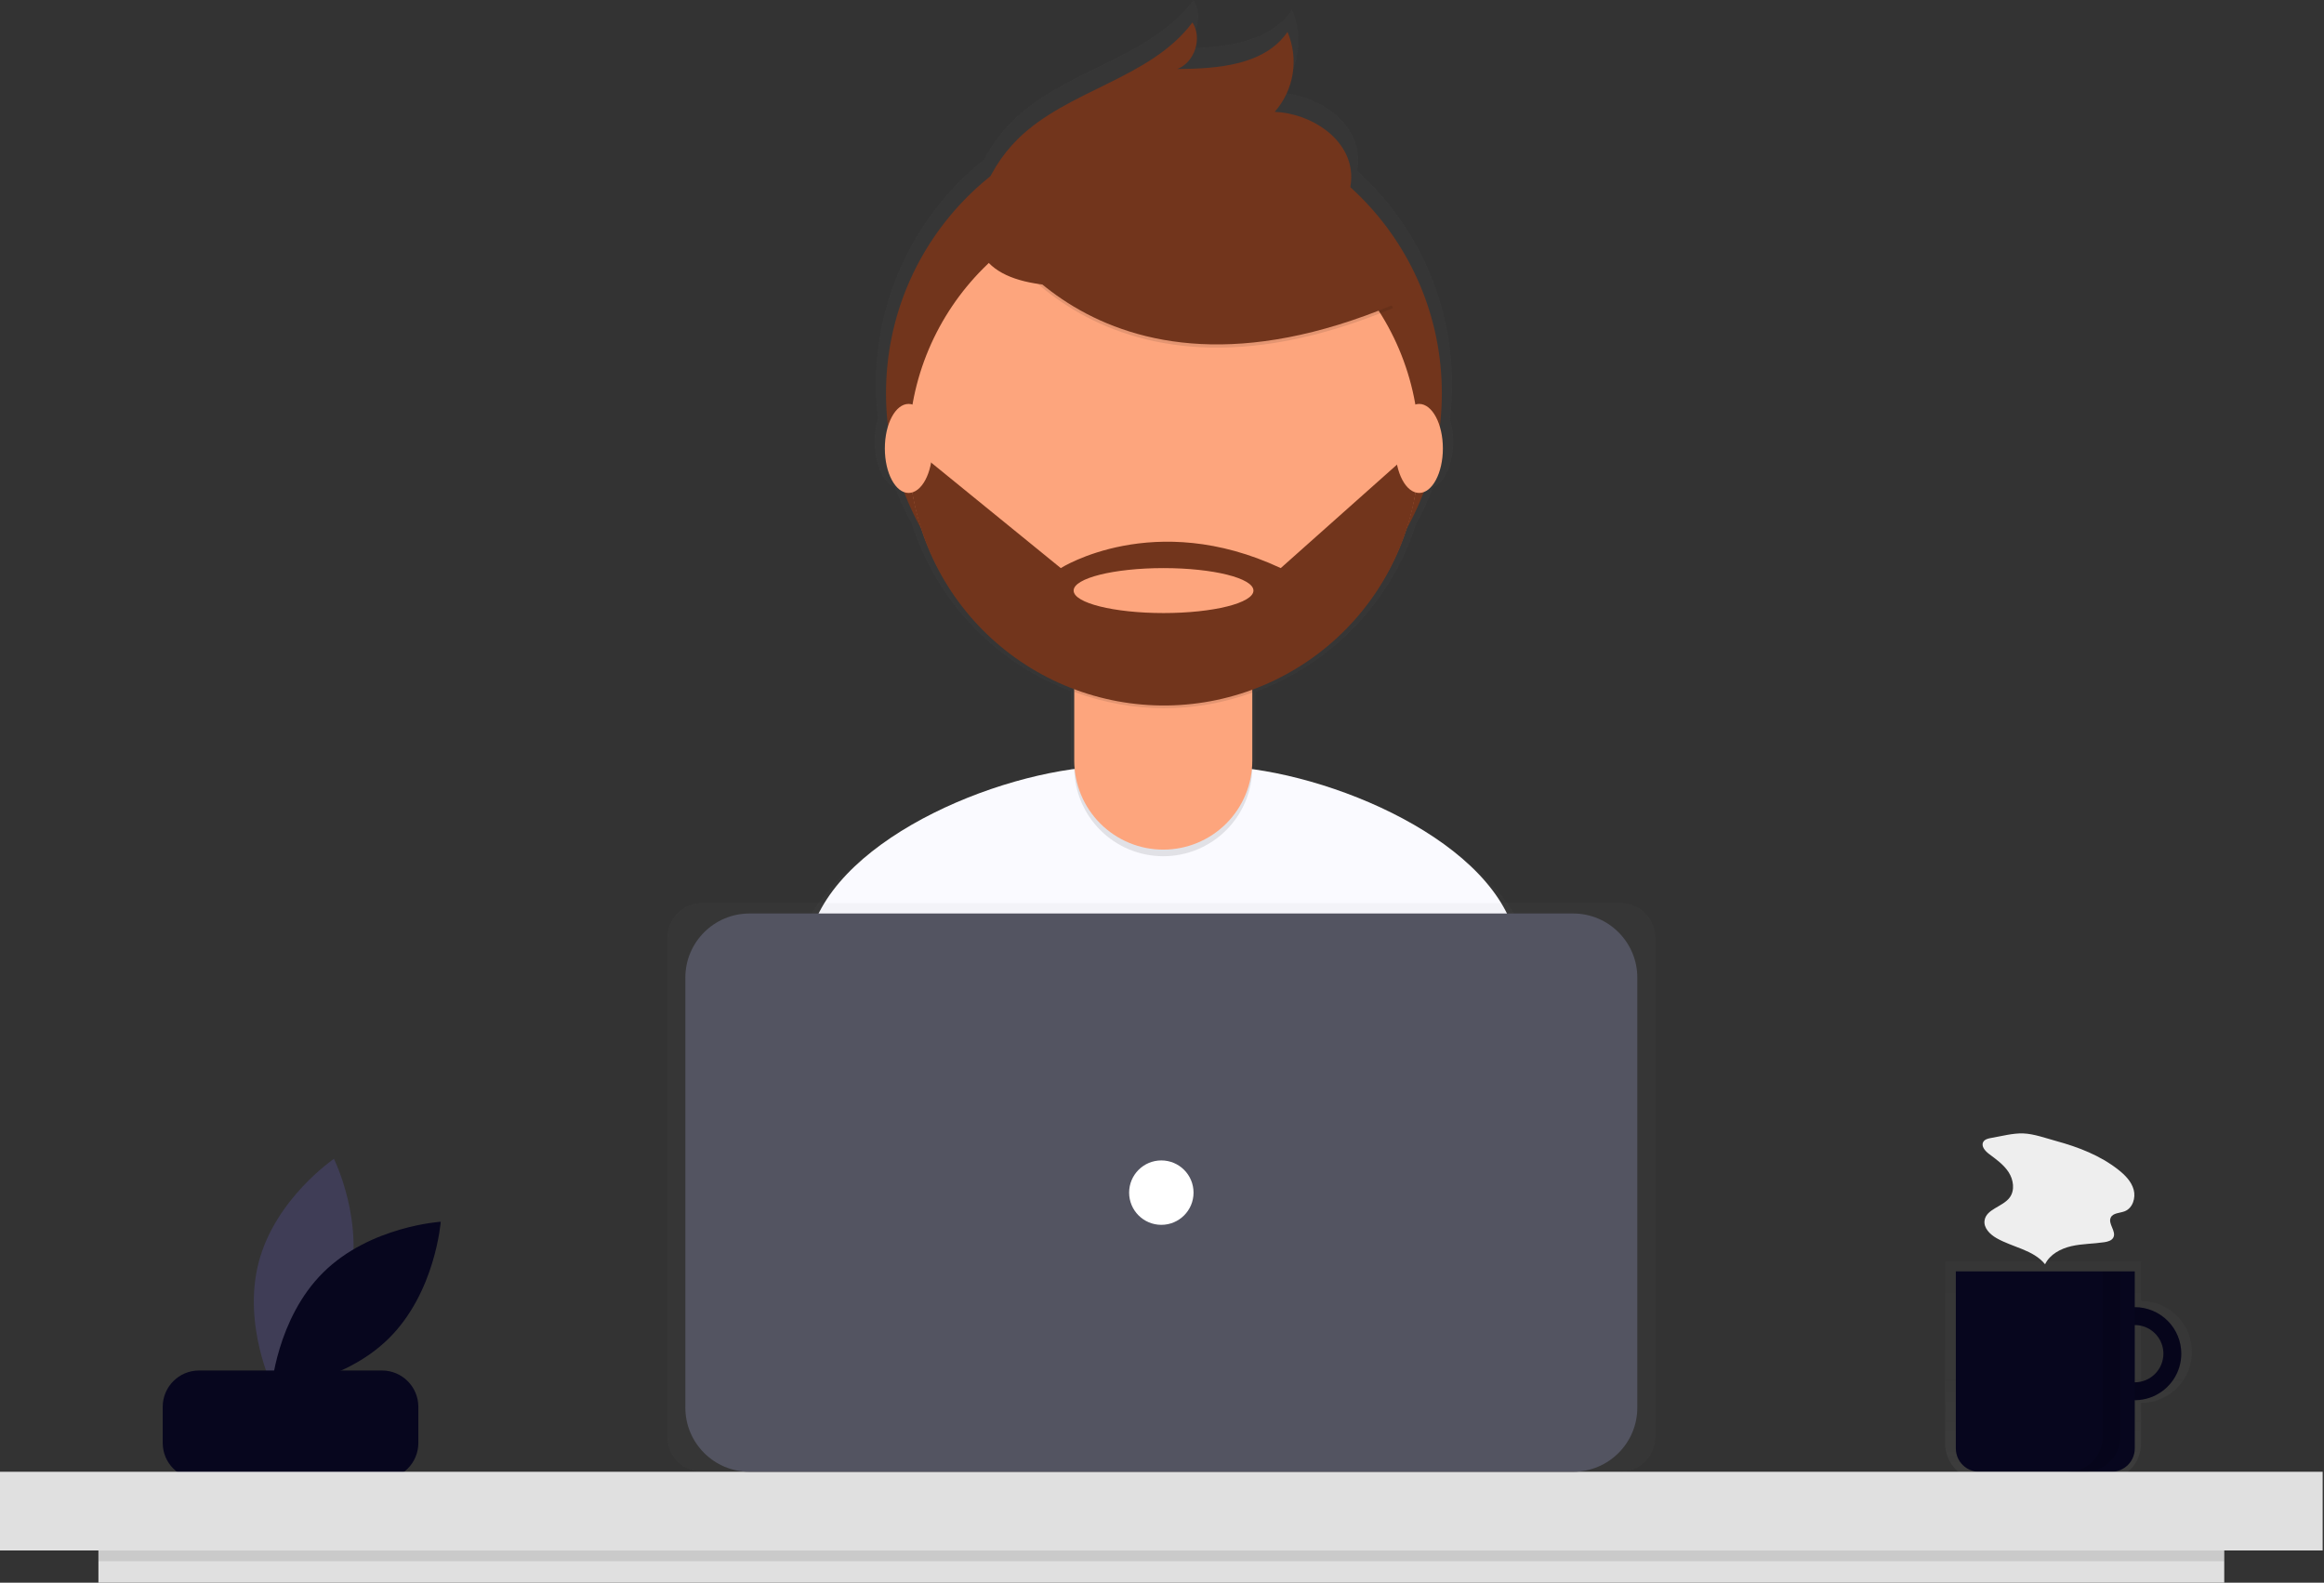 <svg width="972" height="662" viewBox="0 0 972 662" fill="none" xmlns="http://www.w3.org/2000/svg">
<rect x="0" y="0" width="972" height="662" fill="#333333" stroke="none"/>
<g id="undraw_Designer_by46 1">
<g clip-path="url(#clip0)">
<path id="Vector" d="M145.834 537.809C138.85 564.407 114.375 581.029 114.375 581.029C114.375 581.029 101.225 554.527 108.209 527.929C115.194 501.331 139.668 484.71 139.668 484.71C139.668 484.71 152.819 511.211 145.834 537.809Z" fill="#3F3D56"/>
<path id="Vector_2" d="M135.24 532.183C115.678 551.51 113.489 581.014 113.489 581.014C113.489 581.014 143.017 579.183 162.58 559.855C182.143 540.528 184.331 511.024 184.331 511.024C184.331 511.024 154.803 512.856 135.24 532.183Z" fill="#07061E"/>
<path id="Vector_3" d="M159.772 573.241H83.251C74.858 573.241 68.053 580.045 68.053 588.439V603.54C68.053 611.933 74.858 618.737 83.251 618.737H159.772C168.165 618.737 174.969 611.933 174.969 603.54V588.439C174.969 580.045 168.165 573.241 159.772 573.241Z" fill="#07061E"/>
<g id="Group" opacity="0.7">
<path id="Vector_4" opacity="0.7" d="M895.494 544.178V527.785H813.525V603.606C813.525 605.705 813.939 607.784 814.742 609.723C815.545 611.662 816.723 613.424 818.207 614.908C819.691 616.393 821.453 617.57 823.392 618.373C825.332 619.177 827.41 619.59 829.509 619.59H879.51C883.75 619.59 887.815 617.906 890.813 614.908C893.81 611.911 895.494 607.845 895.494 603.606V586.802C901.139 586.791 906.55 584.541 910.537 580.546C914.525 576.55 916.765 571.135 916.765 565.49C916.765 559.845 914.525 554.431 910.537 550.435C906.55 546.439 901.139 544.189 895.494 544.178V544.178ZM895.494 578.605V552.375C898.973 552.375 902.308 553.757 904.768 556.217C907.228 558.676 908.609 562.012 908.609 565.49C908.609 568.969 907.228 572.304 904.768 574.764C902.308 577.224 898.973 578.605 895.494 578.605V578.605Z" fill="url(#paint0_linear)"/>
</g>
<path id="Vector_5" d="M892.857 546.744C889.008 546.744 885.246 547.886 882.046 550.024C878.846 552.162 876.352 555.201 874.879 558.757C873.407 562.312 873.021 566.225 873.772 569.999C874.523 573.774 876.376 577.241 879.098 579.963C881.819 582.684 885.286 584.537 889.061 585.288C892.835 586.039 896.748 585.653 900.304 584.181C903.859 582.708 906.898 580.214 909.036 577.014C911.175 573.814 912.316 570.052 912.316 566.203C912.316 561.042 910.266 556.093 906.616 552.444C902.967 548.795 898.018 546.744 892.857 546.744ZM892.857 578.178C890.489 578.178 888.174 577.475 886.204 576.16C884.235 574.844 882.7 572.974 881.794 570.786C880.888 568.598 880.65 566.19 881.112 563.867C881.575 561.544 882.715 559.41 884.39 557.736C886.064 556.061 888.198 554.921 890.521 554.459C892.844 553.997 895.251 554.234 897.44 555.14C899.628 556.046 901.498 557.581 902.814 559.55C904.129 561.52 904.832 563.835 904.832 566.203C904.832 569.379 903.57 572.425 901.324 574.67C899.079 576.916 896.033 578.178 892.857 578.178V578.178Z" fill="#07061E"/>
<path id="Vector_6" opacity="0.1" d="M892.857 546.744C889.008 546.744 885.246 547.886 882.046 550.024C878.846 552.162 876.352 555.201 874.879 558.757C873.407 562.312 873.021 566.225 873.772 569.999C874.523 573.774 876.376 577.241 879.098 579.963C881.819 582.684 885.286 584.537 889.061 585.288C892.835 586.039 896.748 585.653 900.304 584.181C903.859 582.708 906.898 580.214 909.036 577.014C911.175 573.814 912.316 570.052 912.316 566.203C912.316 561.042 910.266 556.093 906.616 552.444C902.967 548.795 898.018 546.744 892.857 546.744ZM892.857 578.178C890.489 578.178 888.174 577.475 886.204 576.16C884.235 574.844 882.7 572.974 881.794 570.786C880.888 568.598 880.65 566.19 881.112 563.867C881.575 561.544 882.715 559.41 884.39 557.736C886.064 556.061 888.198 554.921 890.521 554.459C892.844 553.997 895.251 554.234 897.44 555.14C899.628 556.046 901.498 557.581 902.814 559.55C904.129 561.52 904.832 563.835 904.832 566.203C904.832 569.379 903.57 572.425 901.324 574.67C899.079 576.916 896.033 578.178 892.857 578.178V578.178Z" fill="black"/>
<path id="Vector_7" d="M818.016 531.776H892.857V605.848C892.857 608.434 891.83 610.914 890.001 612.743C888.173 614.571 885.693 615.598 883.107 615.598H827.766C825.18 615.598 822.7 614.571 820.871 612.743C819.043 610.914 818.016 608.434 818.016 605.848V531.776Z" fill="#07061E"/>
<path id="Vector_8" d="M971.44 615.598H0V648.529H971.44V615.598Z" fill="#E0E0E0"/>
<g id="Group_2" opacity="0.7">
<path id="Vector_9" opacity="0.7" d="M638.969 395.265C628.558 357.473 569.532 329.876 525.119 323.757C525.125 323.478 525.14 323.202 525.14 322.921V290.571C525.187 290.554 525.236 290.539 525.283 290.522V289.296C541.045 283.434 555.268 274.065 566.877 261.898C578.486 249.731 587.177 235.084 592.293 219.064C595.038 214.101 597.428 208.95 599.443 203.648C604.184 201.922 607.765 194.104 607.765 184.71C607.783 181.496 607.332 178.297 606.427 175.214C607.009 170.43 607.306 165.615 607.316 160.795C607.335 143.946 603.81 127.282 596.971 111.883C590.132 96.485 580.132 82.696 567.619 71.413C567.991 69.477 568.117 67.503 567.995 65.535C566.99 50.008 550.405 39.46 534.862 38.754C538.968 34.096 541.667 28.369 542.646 22.237C543.625 16.106 542.844 9.822 540.393 4.118C530.482 18.557 510.135 20.092 492.622 20.205C500.178 17.279 503.579 6.808 499.184 3.05176e-05C480.88 24.534 445.199 29.077 423.428 50.594C418.685 55.3 414.71 60.722 411.648 66.66C397.5 77.932 386.077 92.25 378.23 108.548C370.384 124.847 366.316 142.706 366.329 160.795C366.339 165.571 366.63 170.342 367.201 175.084C366.268 178.207 365.803 181.451 365.821 184.71C365.821 194.147 369.436 201.989 374.209 203.667C376.233 208.987 378.633 214.155 381.392 219.134C386.49 235.061 395.123 249.629 406.646 261.748C418.169 273.868 432.283 283.225 447.933 289.119V322.921C447.933 323.182 447.948 323.438 447.953 323.697C403.371 329.711 343.874 357.525 333.555 395.621C324.643 428.52 315.131 464.649 310.398 485.862C350.966 514.367 436.091 531.105 489.439 531.105C540.126 531.105 622.972 515.998 662.346 490.042C658.081 466.734 648.268 429.018 638.969 395.265Z" fill="url(#paint1_linear)"/>
</g>
<path id="Vector_10" d="M489.331 521.722C538.226 521.722 618.145 507.148 656.127 482.109C652.013 459.625 642.548 423.242 633.577 390.681C622.153 349.213 550.05 320.465 507.037 320.465H465.588C422.442 320.465 350.235 349.38 338.955 391.025C330.358 422.761 321.182 457.614 316.616 478.077C355.751 505.575 437.868 521.722 489.331 521.722Z" fill="#FAFAFF"/>
<path id="Vector_11" d="M486.806 280.733C551.002 280.733 603.042 228.692 603.042 164.497C603.042 100.302 551.002 48.261 486.806 48.261C422.611 48.261 370.571 100.302 370.571 164.497C370.571 228.692 422.611 280.733 486.806 280.733Z" fill="#72351C"/>
<path id="Vector_12" opacity="0.1" d="M449.291 261.311H523.77V320.894C523.77 330.771 519.847 340.243 512.863 347.226C505.879 354.21 496.407 358.133 486.531 358.133H486.531C476.654 358.133 467.182 354.21 460.199 347.226C453.215 340.243 449.291 330.771 449.291 320.894V261.311H449.291Z" fill="black"/>
<path id="Vector_13" d="M459.974 258.553H513.087C515.92 258.553 518.638 259.678 520.641 261.682C522.645 263.685 523.77 266.402 523.77 269.236V318.136C523.77 328.012 519.847 337.484 512.863 344.468C505.879 351.451 496.407 355.375 486.531 355.375H486.531C476.654 355.375 467.182 351.451 460.199 344.468C453.215 337.484 449.291 328.012 449.291 318.136V269.236C449.291 266.402 450.417 263.685 452.42 261.682C454.424 259.678 457.141 258.553 459.974 258.553V258.553Z" fill="#FDA57D"/>
<path id="Vector_14" opacity="0.1" d="M449.429 289.434C473.433 298.402 499.855 298.475 523.908 289.64V280.49H449.429V289.434Z" fill="black"/>
<path id="Vector_15" d="M486.806 294.421C545.764 294.421 593.559 246.626 593.559 187.668C593.559 128.71 545.764 80.915 486.806 80.915C427.849 80.915 380.054 128.71 380.054 187.668C380.054 246.626 427.849 294.421 486.806 294.421Z" fill="#FDA57D"/>
<path id="Vector_16" opacity="0.1" d="M410.766 90.565C410.766 90.565 455.756 181.887 582.668 128.84L553.122 82.507L500.746 63.705L410.766 90.565Z" fill="black"/>
<path id="Vector_17" d="M410.766 89.222C410.766 89.222 455.756 180.545 582.668 127.497L553.122 81.164L500.746 62.362L410.766 89.222Z" fill="#72351C"/>
<path id="Vector_18" d="M410.367 83.052C413.399 73.661 418.641 65.135 425.652 58.19C446.654 37.433 481.074 33.051 498.731 9.384C502.971 15.951 499.69 26.052 492.401 28.875C509.295 28.765 528.924 27.285 538.484 13.356C540.849 18.859 541.602 24.92 540.658 30.835C539.713 36.75 537.109 42.275 533.148 46.768C548.143 47.449 564.141 57.625 565.11 72.603C565.756 82.582 559.499 92.03 551.299 97.753C543.099 103.475 533.178 106.102 523.413 108.255C494.908 114.54 391.766 140.882 410.367 83.052Z" fill="#72351C"/>
<path id="Vector_19" d="M593.556 188.602H590.726L535.663 237.621C482.616 212.776 443.669 237.621 443.669 237.621L385.921 190.617L380.098 191.349C380.888 219.366 392.665 245.95 412.887 265.358C433.109 284.767 460.153 295.444 488.179 295.083C516.206 294.723 542.966 283.354 562.682 263.431C582.398 243.509 593.488 216.631 593.556 188.602V188.602ZM486.645 256.423C465.877 256.423 449.041 252.214 449.041 247.022C449.041 241.83 465.877 237.621 486.645 237.621C507.412 237.621 524.248 241.83 524.248 247.022C524.248 252.214 507.412 256.423 486.645 256.423Z" fill="#72351C"/>
<path id="Vector_20" d="M380.011 206.186C385.496 206.186 389.942 197.85 389.942 187.566C389.942 177.283 385.496 168.947 380.011 168.947C374.527 168.947 370.081 177.283 370.081 187.566C370.081 197.85 374.527 206.186 380.011 206.186Z" fill="#FDA57D"/>
<path id="Vector_21" d="M593.545 206.186C599.03 206.186 603.476 197.85 603.476 187.566C603.476 177.283 599.03 168.947 593.545 168.947C588.061 168.947 583.615 177.283 583.615 187.566C583.615 197.85 588.061 206.186 593.545 206.186Z" fill="#FDA57D"/>
<g id="Group_3" opacity="0.7">
<path id="Vector_22" opacity="0.7" d="M677.782 377.704H293.658C285.65 377.704 279.158 384.196 279.158 392.204V601.098C279.158 609.107 285.65 615.598 293.658 615.598H677.782C685.79 615.598 692.282 609.107 692.282 601.098V392.204C692.282 384.196 685.79 377.704 677.782 377.704Z" fill="url(#paint2_linear)"/>
</g>
<path id="Vector_23" d="M657.963 382.093H313.477C298.657 382.093 286.642 394.108 286.642 408.928V588.763C286.642 603.584 298.657 615.598 313.477 615.598H657.963C672.784 615.598 684.798 603.584 684.798 588.763V408.928C684.798 394.108 672.784 382.093 657.963 382.093Z" fill="#535461"/>
<path id="Vector_24" d="M485.72 512.317C493.16 512.317 499.192 506.286 499.192 498.846C499.192 491.406 493.16 485.374 485.72 485.374C478.28 485.374 472.249 491.406 472.249 498.846C472.249 506.286 478.28 512.317 485.72 512.317Z" fill="white"/>
<path id="Vector_25" d="M930.278 648.529H41.163V662H930.278V648.529Z" fill="#E0E0E0"/>
<path id="Vector_26" opacity="0.1" d="M930.278 648.529H41.163V653.019H930.278V648.529Z" fill="black"/>
<path id="Vector_27" opacity="0.1" d="M879.386 531.776V601.004C879.386 604.875 877.848 608.587 875.111 611.324C872.374 614.061 868.662 615.598 864.792 615.598H872.276C876.146 615.598 879.858 614.061 882.595 611.324C885.332 608.587 886.87 604.875 886.87 601.004V531.776H879.386Z" fill="black"/>
<path id="Vector_28" d="M832.785 475.979C831.522 476.195 830.098 476.536 829.48 477.657C828.498 479.437 830.277 481.444 831.9 482.667C834.9 484.926 838.061 487.145 840.099 490.298C842.138 493.452 842.779 497.852 840.55 500.874C837.64 504.82 830.698 505.669 830.026 510.526C829.594 513.644 832.29 516.304 835.021 517.869C841.763 521.731 850.453 522.761 855.336 528.804C857.356 524.65 861.875 522.249 866.378 521.223C870.882 520.198 875.561 520.275 880.127 519.579C881.601 519.354 883.262 518.904 883.921 517.567C885.197 514.976 881.56 511.869 882.815 509.269C883.771 507.289 886.578 507.443 888.628 506.65C891.966 505.36 893.343 501.064 892.395 497.612C891.448 494.161 888.772 491.464 885.958 489.253C878.374 483.293 869.254 479.788 860.03 477.268C855.741 476.095 850.705 474.256 846.249 474.079C841.948 473.907 837.042 475.251 832.785 475.979Z" fill="#EEEEEE"/>
</g>
</g>
<defs>
<linearGradient id="paint0_linear" x1="865.166" y1="619.59" x2="865.166" y2="527.785" gradientUnits="userSpaceOnUse">
<stop stop-color="#808080" stop-opacity="0.25"/>
<stop offset="0.535" stop-color="#808080" stop-opacity="0.12"/>
<stop offset="1" stop-color="#808080" stop-opacity="0.1"/>
</linearGradient>
<linearGradient id="paint1_linear" x1="211708" y1="345274" x2="211708" y2="63201.5" gradientUnits="userSpaceOnUse">
<stop stop-color="#808080" stop-opacity="0.25"/>
<stop offset="0.535" stop-color="#808080" stop-opacity="0.12"/>
<stop offset="1" stop-color="#808080" stop-opacity="0.1"/>
</linearGradient>
<linearGradient id="paint2_linear" x1="200942" y1="146825" x2="200942" y2="90231.3" gradientUnits="userSpaceOnUse">
<stop stop-color="#808080" stop-opacity="0.25"/>
<stop offset="0.535" stop-color="#808080" stop-opacity="0.12"/>
<stop offset="1" stop-color="#808080" stop-opacity="0.1"/>
</linearGradient>
<clipPath id="clip0">
<rect width="971.44" height="662" fill="white"/>
</clipPath>
</defs>
</svg>
